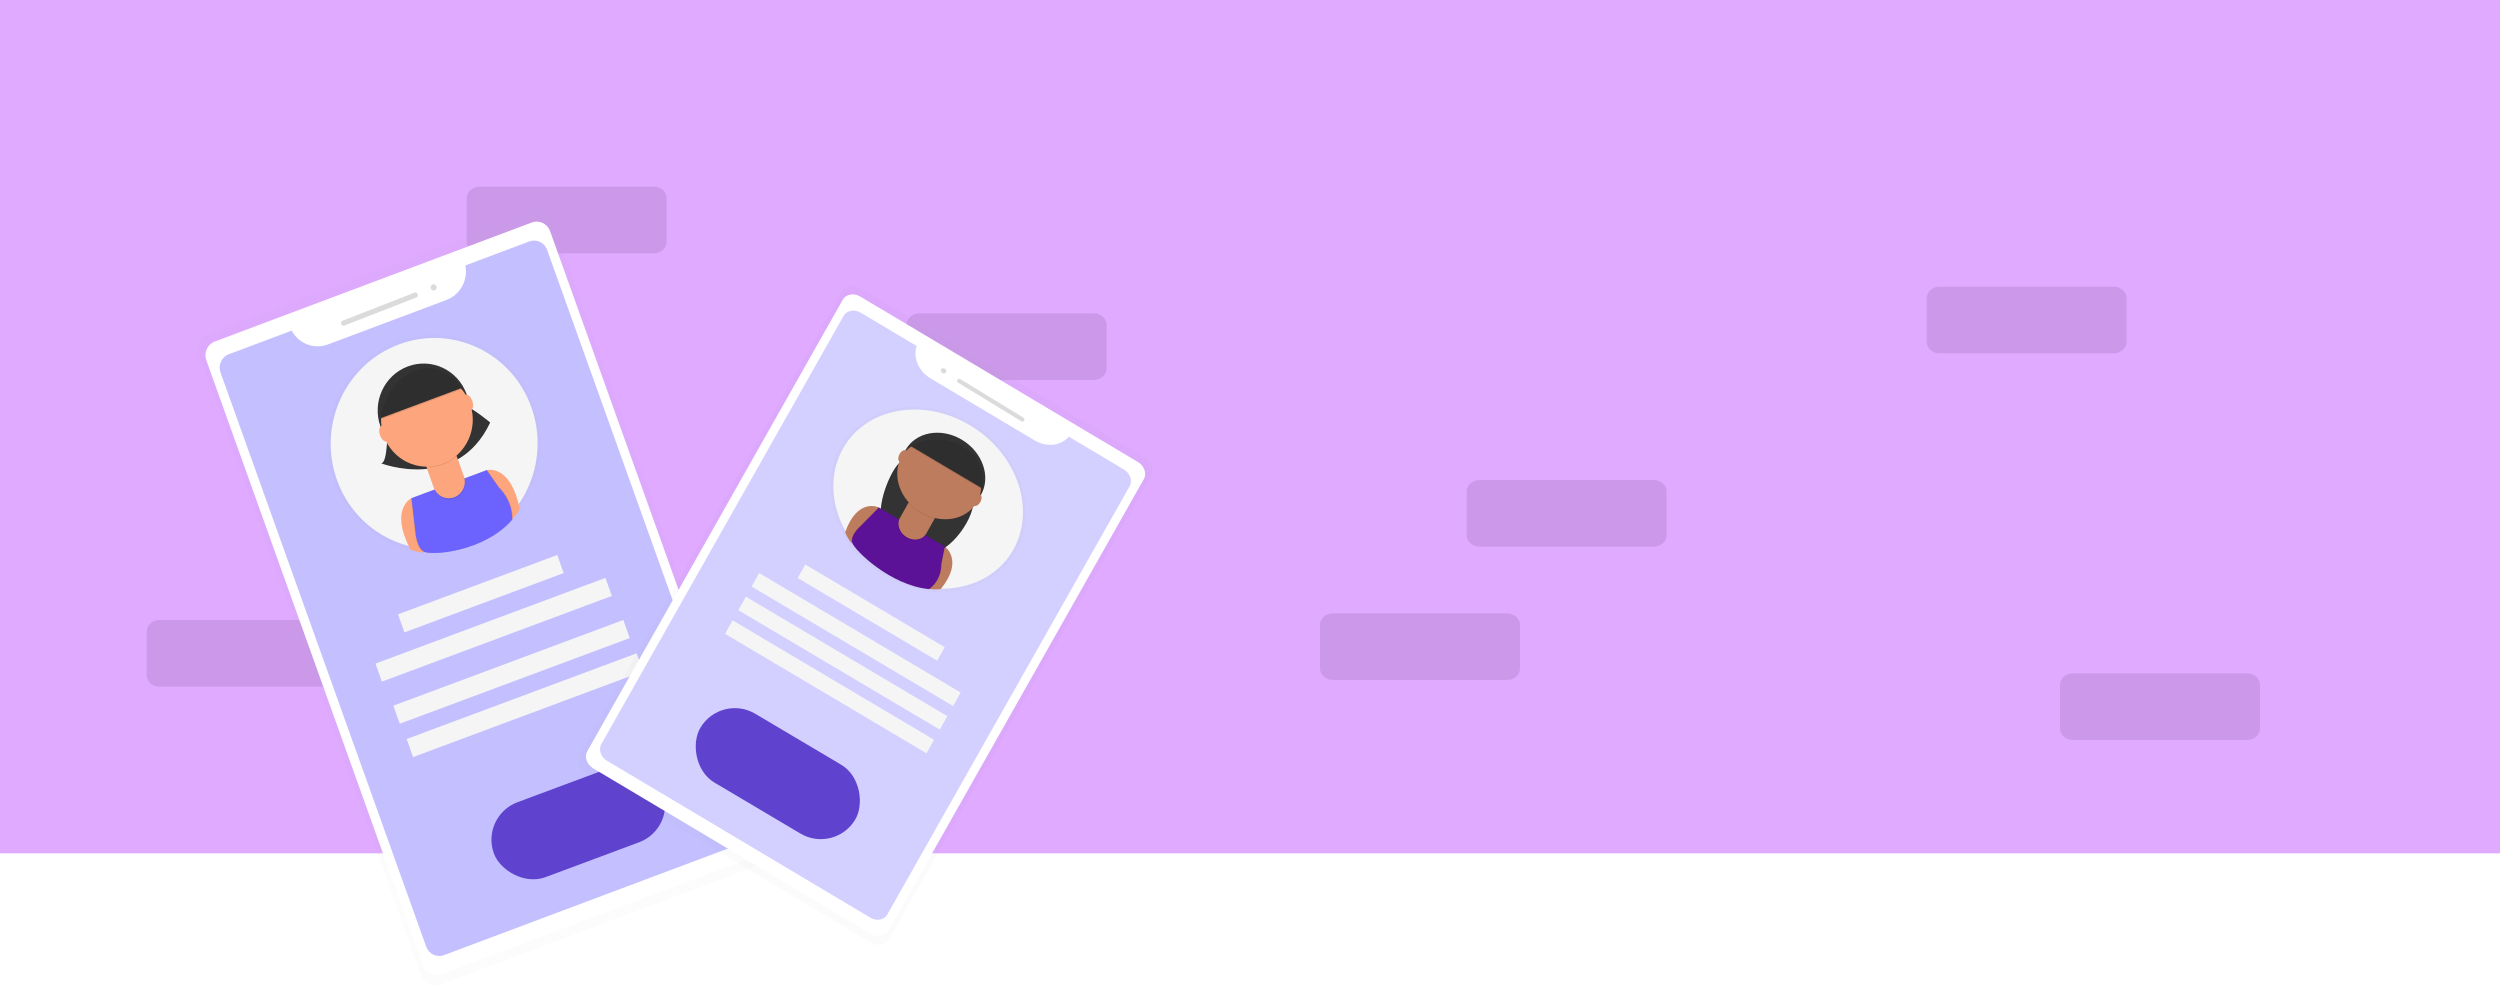 <svg width="375" height="149" viewBox="0 0 375 149" fill="none" xmlns="http://www.w3.org/2000/svg">
<rect width="375" height="149" fill="white"/>
<rect width="375" height="128" fill="#DFAAFF"/>
<path opacity="0.1" d="M98.061 28H71.939C70.868 28 70 28.772 70 29.723V36.277C70 37.228 70.868 38 71.939 38H98.061C99.132 38 100 37.228 100 36.277V29.723C100 28.772 99.132 28 98.061 28Z" fill="#1E0728"/>
<path opacity="0.1" d="M337.061 101H310.939C309.868 101 309 101.772 309 102.723V109.277C309 110.228 309.868 111 310.939 111H337.061C338.132 111 339 110.228 339 109.277V102.723C339 101.772 338.132 101 337.061 101Z" fill="#1E0728"/>
<path opacity="0.1" d="M50.061 93H23.939C22.868 93 22 93.772 22 94.723V101.277C22 102.228 22.868 103 23.939 103H50.061C51.132 103 52 102.228 52 101.277V94.723C52 93.772 51.132 93 50.061 93Z" fill="#1E0728"/>
<path opacity="0.1" d="M248.061 72H221.939C220.868 72 220 72.772 220 73.723V80.277C220 81.228 220.868 82 221.939 82H248.061C249.132 82 250 81.228 250 80.277V73.723C250 72.772 249.132 72 248.061 72Z" fill="#1E0728"/>
<path opacity="0.1" d="M142.415 100H107.585C106.157 100 105 101.62 105 103.619V117.381C105 119.38 106.157 121 107.585 121H142.415C143.843 121 145 119.38 145 117.381V103.619C145 101.62 143.843 100 142.415 100Z" fill="#1E0728"/>
<path opacity="0.1" d="M317.061 43H290.939C289.868 43 289 43.772 289 44.723V51.277C289 52.228 289.868 53 290.939 53H317.061C318.132 53 319 52.228 319 51.277V44.723C319 43.772 318.132 43 317.061 43Z" fill="#1E0728"/>
<path opacity="0.1" d="M226.061 92H199.939C198.868 92 198 92.772 198 93.723V100.277C198 101.228 198.868 102 199.939 102H226.061C227.132 102 228 101.228 228 100.277V93.723C228 92.772 227.132 92 226.061 92Z" fill="#1E0728"/>
<path opacity="0.1" d="M164.061 47H137.939C136.868 47 136 47.772 136 48.723V55.277C136 56.228 136.868 57 137.939 57H164.061C165.132 57 166 56.228 166 55.277V48.723C166 47.772 165.132 47 164.061 47Z" fill="#1E0728"/>
<g opacity="0.5">
<path opacity="0.5" d="M80.027 31.835L31.053 50.221C30.788 50.32 30.546 50.471 30.338 50.666C30.131 50.861 29.963 51.095 29.845 51.356C29.726 51.616 29.659 51.898 29.647 52.185C29.635 52.472 29.678 52.758 29.775 53.027L63.218 146.407C63.315 146.677 63.464 146.924 63.654 147.135C63.846 147.347 64.076 147.517 64.332 147.637C64.588 147.757 64.864 147.824 65.146 147.835C65.428 147.845 65.709 147.799 65.973 147.698L114.947 129.313C115.212 129.214 115.454 129.062 115.661 128.868C115.869 128.673 116.036 128.439 116.155 128.178C116.274 127.918 116.341 127.636 116.353 127.349C116.365 127.062 116.322 126.776 116.225 126.507L82.774 33.128C82.578 32.585 82.179 32.143 81.664 31.901C81.149 31.659 80.56 31.635 80.027 31.835Z" fill="url(#paint0_linear)"/>
</g>
<path d="M79.77 33.374L32.221 51.226C31.111 51.642 30.54 52.897 30.945 54.028L63.472 144.82C63.877 145.951 65.105 146.53 66.215 146.114L113.764 128.262C114.874 127.846 115.445 126.591 115.04 125.46L82.513 34.668C82.108 33.537 80.88 32.958 79.77 33.374Z" fill="white"/>
<path opacity="0.4" d="M69.802 39.817C70.013 40.879 69.845 41.984 69.328 42.932C68.811 43.881 67.978 44.61 66.981 44.988L49.167 51.673C48.168 52.044 47.074 52.037 46.081 51.656C45.088 51.275 44.263 50.543 43.753 49.594L34.319 53.136C34.062 53.233 33.826 53.38 33.624 53.57C33.422 53.759 33.259 53.987 33.144 54.241C33.028 54.495 32.963 54.769 32.951 55.048C32.939 55.328 32.982 55.606 33.075 55.868L63.933 142.007C64.027 142.269 64.171 142.51 64.356 142.715C64.542 142.921 64.765 143.087 65.014 143.204C65.262 143.321 65.531 143.387 65.805 143.398C66.079 143.409 66.353 143.365 66.61 143.267L111.681 126.348C111.938 126.251 112.175 126.104 112.376 125.915C112.578 125.725 112.742 125.497 112.857 125.243C112.973 124.989 113.038 124.715 113.05 124.436C113.061 124.157 113.019 123.878 112.925 123.616L82.068 37.478C81.974 37.215 81.83 36.975 81.645 36.769C81.46 36.564 81.237 36.398 80.988 36.281C80.74 36.164 80.471 36.097 80.198 36.086C79.924 36.075 79.651 36.119 79.394 36.216L69.802 39.817Z" fill="#6C63FF"/>
<path d="M93.496 93L59 105.853L59.962 108.559L94.458 95.705L93.496 93Z" fill="#F5F5F5"/>
<path d="M95.496 98L61 110.853L61.962 113.559L96.458 100.705L95.496 98Z" fill="#F5F5F5"/>
<g opacity="0.5">
<path opacity="0.5" d="M80.158 60.929C79.217 58.283 77.62 55.932 75.522 54.106C73.424 52.279 70.897 51.039 68.188 50.507C65.478 49.974 62.677 50.167 60.058 51.066C57.438 51.966 55.09 53.541 53.242 55.639C51.393 57.737 50.107 60.286 49.508 63.038C48.91 65.79 49.019 68.652 49.826 71.344C50.633 74.037 52.109 76.468 54.112 78.403C56.115 80.337 58.576 81.707 61.255 82.381L61.288 82.445C61.95 82.742 62.663 82.902 63.387 82.916L63.382 82.841C64.304 83.195 67.62 83.076 71.025 81.797L71.098 81.77C73.257 80.966 75.46 79.706 77.115 77.802C77.115 77.802 77.119 77.755 77.12 77.67C77.553 77.225 77.913 76.712 78.186 76.151C78.173 76.09 78.16 76.029 78.147 75.968C79.652 73.812 80.621 71.316 80.971 68.697C81.321 66.077 81.042 63.411 80.158 60.929Z" fill="url(#paint1_linear)"/>
</g>
<path d="M70.408 81.402C78.464 78.401 82.627 69.311 79.708 61.099C76.788 52.886 67.891 48.662 59.835 51.664C51.78 54.665 47.616 63.756 50.536 71.968C53.456 80.18 62.353 84.404 70.408 81.402Z" fill="#F5F5F5"/>
<path d="M62.209 43.881L51.357 48.113C51.195 48.176 51.114 48.361 51.175 48.526L51.224 48.658C51.285 48.823 51.467 48.906 51.629 48.842L62.48 44.61C62.642 44.547 62.723 44.362 62.662 44.197L62.613 44.065C62.551 43.9 62.37 43.818 62.209 43.881Z" fill="#DBDBDB"/>
<path d="M65.205 43.547C65.442 43.455 65.561 43.184 65.472 42.942C65.382 42.7 65.116 42.579 64.879 42.672C64.642 42.764 64.522 43.035 64.612 43.277C64.702 43.519 64.968 43.64 65.205 43.547Z" fill="#DBDBDB"/>
<path d="M83.587 83.251L59.705 92.149L60.666 94.854L84.549 85.956L83.587 83.251Z" fill="#F5F5F5"/>
<path d="M90.817 86.683L56.321 99.537L57.283 102.242L91.779 89.389L90.817 86.683Z" fill="#F5F5F5"/>
<path d="M61.723 74.723C61.723 74.723 58.351 76.308 61.565 82.42C62.207 82.709 62.898 82.864 63.6 82.877L63.157 75.404L61.723 74.723Z" fill="#FDA57D"/>
<path d="M73.001 70.521C73.001 70.521 76.578 69.516 77.955 76.313C77.644 76.957 77.212 77.531 76.682 78.003L72.329 71.986L73.001 70.521Z" fill="#FDA57D"/>
<path d="M58.113 64.09C58.113 64.09 58.203 69.612 57.137 69.488C57.137 69.488 68.56 73.912 73.527 63.381C73.527 63.381 71.302 61.432 68.639 60.168L58.113 64.09Z" fill="#333333"/>
<path d="M65.874 68.142C69.445 66.811 71.291 62.782 69.996 59.141C68.702 55.501 64.758 53.628 61.187 54.959C57.616 56.289 55.77 60.319 57.065 63.96C58.359 67.6 62.303 69.473 65.874 68.142Z" fill="#333333"/>
<path opacity="0.1" d="M72.934 70.546L61.657 74.748L62.239 79.739C62.239 79.739 62.379 82.099 63.477 82.75C64.575 83.401 72.52 82.852 76.762 77.97C76.785 76.572 76.359 75.206 75.547 74.082C74.183 72.16 75.346 73.987 75.346 73.987L72.934 70.546Z" fill="black"/>
<path opacity="0.1" d="M73.085 70.49L61.807 74.692L62.389 79.683C62.389 79.683 62.529 82.043 63.627 82.694C64.725 83.345 72.67 82.796 76.913 77.913C76.936 76.516 76.509 75.15 75.698 74.026C74.333 72.104 75.497 73.931 75.497 73.931L73.085 70.49Z" fill="black"/>
<path d="M73.001 70.521L61.723 74.723L62.305 79.714C62.305 79.714 62.445 82.074 63.543 82.725C64.641 83.376 72.586 82.827 76.829 77.945C76.852 76.547 76.425 75.182 75.614 74.058C74.249 72.136 75.413 73.962 75.413 73.962L73.001 70.521Z" fill="#6C63FF"/>
<path opacity="0.1" d="M63.819 69.623L68.331 67.942L69.637 71.616C69.854 72.226 69.824 72.899 69.554 73.488C69.285 74.077 68.797 74.533 68.199 74.756C67.601 74.979 66.941 74.95 66.365 74.677C65.788 74.403 65.343 73.907 65.126 73.297L63.819 69.623Z" fill="black"/>
<path d="M63.758 69.451L68.27 67.77L69.578 71.449C69.794 72.059 69.765 72.733 69.495 73.321C69.225 73.91 68.738 74.366 68.14 74.589C67.541 74.812 66.882 74.784 66.305 74.51C65.729 74.236 65.283 73.74 65.067 73.13L63.758 69.451Z" fill="#FDA57D"/>
<path opacity="0.1" d="M64.009 70.11C65.66 70.122 67.262 69.53 68.525 68.441L68.324 67.876L63.813 69.557L64.009 70.11Z" fill="black"/>
<path d="M66.383 69.573C69.954 68.242 71.799 64.212 70.505 60.572C69.211 56.932 65.267 55.059 61.696 56.39C58.125 57.72 56.279 61.75 57.573 65.39C58.868 69.031 62.812 70.903 66.383 69.573Z" fill="#FDA57D"/>
<path d="M56.966 62.781L69.296 58.187C69.296 58.187 66.439 53.504 61.893 55.564C57.346 57.624 56.966 62.781 56.966 62.781Z" fill="#333333"/>
<path d="M58.015 66.21C58.347 66.086 58.433 65.471 58.208 64.836C57.982 64.201 57.53 63.786 57.197 63.91C56.865 64.034 56.779 64.649 57.005 65.284C57.23 65.919 57.683 66.333 58.015 66.21Z" fill="#FDA57D"/>
<path d="M70.646 61.503C70.978 61.38 71.064 60.764 70.839 60.13C70.613 59.495 70.161 59.08 69.828 59.204C69.496 59.328 69.41 59.943 69.636 60.578C69.861 61.213 70.314 61.627 70.646 61.503Z" fill="#FDA57D"/>
<path opacity="0.1" d="M57.027 62.953L69.357 58.358C69.357 58.358 66.5 53.675 61.954 55.735C57.407 57.795 57.027 62.953 57.027 62.953Z" fill="black"/>
<rect x="72" y="122.429" width="27" height="12" rx="6" transform="rotate(-20.44 72 122.429)" fill="#5F43CE"/>
<g opacity="0.5">
<path opacity="0.5" d="M128.95 43.165L171.836 68.718C172.067 68.856 172.274 69.032 172.445 69.236C172.615 69.44 172.745 69.668 172.829 69.908C172.912 70.147 172.946 70.393 172.93 70.632C172.913 70.87 172.847 71.096 172.733 71.297L133.331 140.947C133.217 141.149 133.058 141.321 132.864 141.454C132.67 141.586 132.444 141.678 132.199 141.722C131.954 141.766 131.696 141.762 131.438 141.711C131.18 141.659 130.928 141.561 130.697 141.422L87.811 115.869C87.58 115.732 87.373 115.556 87.203 115.351C87.032 115.147 86.902 114.919 86.819 114.679C86.735 114.44 86.701 114.194 86.717 113.955C86.734 113.717 86.801 113.491 86.914 113.29L126.323 43.642C126.553 43.237 126.959 42.959 127.452 42.87C127.944 42.78 128.484 42.886 128.95 43.165Z" fill="url(#paint2_linear)"/>
</g>
<path d="M88.991 115.258L130.629 140.068C131.601 140.647 132.776 140.432 133.253 139.589L171.572 71.871C172.049 71.027 171.648 69.874 170.677 69.295L129.039 44.485C128.067 43.906 126.892 44.12 126.415 44.964L88.096 112.682C87.619 113.526 88.019 114.679 88.991 115.258Z" fill="white"/>
<path opacity="0.3" d="M137.508 51.906C137.214 52.734 137.262 53.678 137.643 54.569C138.024 55.459 138.713 56.236 139.586 56.759L155.184 66.052C156.059 66.569 157.057 66.797 157.999 66.695C158.94 66.593 159.762 66.168 160.317 65.496L168.578 70.419C168.803 70.553 169.005 70.724 169.17 70.923C169.336 71.122 169.463 71.344 169.544 71.578C169.625 71.811 169.659 72.05 169.643 72.282C169.627 72.514 169.562 72.735 169.451 72.93L133.098 137.178C132.987 137.373 132.833 137.54 132.645 137.67C132.456 137.799 132.237 137.888 131.999 137.931C131.762 137.974 131.51 137.971 131.26 137.922C131.01 137.872 130.765 137.778 130.54 137.644L91.072 114.128C90.846 113.994 90.645 113.822 90.479 113.623C90.313 113.424 90.186 113.202 90.105 112.969C90.024 112.736 89.991 112.496 90.007 112.264C90.023 112.032 90.088 111.812 90.198 111.616L126.551 47.369C126.662 47.173 126.816 47.006 127.004 46.877C127.193 46.747 127.412 46.658 127.649 46.615C127.887 46.571 128.138 46.574 128.389 46.623C128.639 46.672 128.884 46.767 129.109 46.901L137.508 51.906Z" fill="#6C63FF"/>
<path d="M110.749 91.525L140.966 109.445L142.101 107.425L111.884 89.506L110.749 91.525Z" fill="#F5F5F5"/>
<path d="M108.757 95.07L138.974 112.99L140.109 110.97L109.892 93.051L108.757 95.07Z" fill="#F5F5F5"/>
<g opacity="0.5">
<path opacity="0.5" d="M126.052 67.057C127.163 65.082 128.843 63.49 130.93 62.435C133.016 61.381 135.438 60.9 137.959 61.039C140.48 61.179 143.015 61.934 145.316 63.232C147.618 64.529 149.608 66.325 151.093 68.444C152.578 70.563 153.507 72.933 153.789 75.323C154.072 77.714 153.699 80.043 152.707 82.085C151.714 84.127 150.136 85.811 148.126 86.975C146.115 88.138 143.741 88.74 141.235 88.724L141.199 88.769C140.567 88.873 139.901 88.852 139.24 88.709L139.252 88.649C138.377 88.743 135.367 87.939 132.385 86.162L132.321 86.124C130.43 85.002 128.542 83.497 127.215 81.579C127.215 81.579 127.216 81.54 127.223 81.469C126.871 81.011 126.592 80.513 126.397 79.993C126.414 79.946 126.432 79.898 126.449 79.851C125.284 77.758 124.639 75.499 124.57 73.271C124.501 71.042 125.009 68.91 126.052 67.057Z" fill="url(#paint3_linear)"/>
</g>
<path d="M132.985 85.969C140.041 90.153 148.554 88.576 152 82.446C155.445 76.316 152.518 67.955 145.462 63.77C138.406 59.586 129.893 61.163 126.447 67.293C123.001 73.423 125.928 81.784 132.985 85.969Z" fill="#F5F5F5"/>
<path d="M143.723 57.405L153.21 63.197C153.352 63.284 153.525 63.255 153.597 63.132L153.654 63.034C153.726 62.912 153.669 62.742 153.528 62.656L144.04 56.863C143.899 56.777 143.726 56.806 143.654 56.929L143.597 57.027C143.525 57.149 143.582 57.319 143.723 57.405Z" fill="#DBDBDB"/>
<path d="M141.907 55.855C142.013 55.675 141.93 55.427 141.722 55.3C141.515 55.174 141.262 55.217 141.156 55.396C141.051 55.576 141.134 55.824 141.342 55.951C141.549 56.077 141.802 56.034 141.907 55.855Z" fill="#DBDBDB"/>
<path d="M119.661 86.699L140.58 99.105L141.715 97.085L120.796 84.68L119.661 86.699Z" fill="#F5F5F5"/>
<path d="M112.742 87.981L142.959 105.9L144.094 103.881L113.877 85.961L112.742 87.981Z" fill="#F5F5F5"/>
<path d="M131.837 76.125C131.837 76.125 128.672 74.537 126.768 79.832C126.99 80.427 127.329 80.991 127.767 81.492L132.309 77.473L131.837 76.125Z" fill="#BE7C5E"/>
<path d="M141.716 81.983C141.716 81.983 144.638 84.005 141.125 88.346C140.512 88.446 139.867 88.426 139.226 88.288L140.343 82.238L141.716 81.983Z" fill="#BE7C5E"/>
<path d="M136.407 68.308C136.407 68.308 135.84 68.762 135.123 69.251C133.555 70.321 131.144 76.57 132.534 78.212C134.091 80.054 136.403 82.013 139.534 82.747C142.255 83.386 146.654 77.248 145.916 74.688C145.831 74.387 145.739 74.085 145.627 73.778L136.407 68.308Z" fill="#333333"/>
<path d="M138.723 75.784C141.851 77.639 145.625 76.94 147.152 74.223C148.68 71.505 147.382 67.799 144.254 65.944C141.126 64.089 137.352 64.788 135.825 67.505C134.297 70.223 135.595 73.929 138.723 75.784Z" fill="#333333"/>
<path opacity="0.1" d="M141.658 81.949L131.779 76.091L128.927 78.977C128.927 78.977 127.493 80.245 127.77 81.342C128.048 82.438 133.451 87.761 139.298 88.328C140.215 87.65 140.825 86.672 141.035 85.543C141.409 83.629 140.969 85.355 140.969 85.355L141.658 81.949Z" fill="black"/>
<path opacity="0.1" d="M141.789 82.027L131.911 76.169L129.059 79.055C129.059 79.055 127.625 80.323 127.902 81.42C128.179 82.516 133.582 87.84 139.43 88.406C140.347 87.729 140.957 86.751 141.167 85.622C141.54 83.707 141.101 85.433 141.101 85.433L141.789 82.027Z" fill="black"/>
<path d="M141.716 81.983L131.837 76.125L128.986 79.011C128.986 79.011 127.551 80.28 127.828 81.376C128.106 82.472 133.509 87.796 139.356 88.362C140.273 87.685 140.883 86.707 141.093 85.578C141.467 83.664 141.027 85.389 141.027 85.389L141.716 81.983Z" fill="#5C1296"/>
<path opacity="0.1" d="M136.462 75.072L140.413 77.415L138.871 80.158C138.745 80.383 138.568 80.576 138.352 80.725C138.136 80.875 137.884 80.978 137.611 81.028C137.338 81.079 137.049 81.076 136.761 81.02C136.472 80.964 136.19 80.856 135.931 80.702C135.407 80.392 135.006 79.913 134.816 79.371C134.627 78.829 134.664 78.269 134.92 77.814L136.462 75.072Z" fill="black"/>
<path d="M136.534 74.944L140.485 77.287L138.941 80.033C138.815 80.258 138.638 80.451 138.422 80.601C138.206 80.75 137.954 80.853 137.681 80.903C137.408 80.954 137.119 80.951 136.831 80.895C136.542 80.84 136.26 80.732 136.001 80.578C135.477 80.267 135.076 79.788 134.887 79.247C134.697 78.705 134.734 78.145 134.99 77.69L136.534 74.944Z" fill="#BE7C5E"/>
<path opacity="0.1" d="M136.268 75.447C137.309 76.616 138.709 77.451 140.214 77.799L140.451 77.378L136.5 75.034L136.268 75.447Z" fill="black"/>
<path d="M138.123 76.852C141.251 78.707 145.025 78.008 146.552 75.291C148.08 72.573 146.782 68.867 143.654 67.012C140.526 65.157 136.752 65.856 135.225 68.573C133.697 71.291 134.995 74.997 138.123 76.852Z" fill="#BE7C5E"/>
<path d="M136.523 66.852L147.324 73.257C147.324 73.257 148.531 68.921 144.312 66.741C140.094 64.561 136.523 66.852 136.523 66.852Z" fill="#333333"/>
<path d="M134.976 69.291C135.267 69.463 135.719 69.219 135.986 68.745C136.252 68.271 136.232 67.747 135.941 67.574C135.65 67.402 135.198 67.646 134.932 68.12C134.665 68.594 134.685 69.118 134.976 69.291Z" fill="#BE7C5E"/>
<path d="M146.04 75.852C146.331 76.024 146.783 75.78 147.05 75.306C147.316 74.832 147.296 74.308 147.005 74.135C146.714 73.963 146.262 74.207 145.996 74.681C145.73 75.155 145.749 75.679 146.04 75.852Z" fill="#BE7C5E"/>
<path opacity="0.1" d="M136.451 66.979L147.252 73.384C147.252 73.384 148.459 69.049 144.24 66.869C140.022 64.689 136.451 66.979 136.451 66.979Z" fill="black"/>
<rect x="108.121" y="104" width="27" height="12" rx="6" transform="rotate(30.67 108.121 104)" fill="#5F43CE"/>
<defs>
<linearGradient id="paint0_linear" x1="54601.6" y1="73912.2" x2="74367" y2="11478.2" gradientUnits="userSpaceOnUse">
<stop stop-color="#808080" stop-opacity="0.25"/>
<stop offset="0.54" stop-color="#808080" stop-opacity="0.12"/>
<stop offset="1" stop-color="#808080" stop-opacity="0.1"/>
</linearGradient>
<linearGradient id="paint1_linear" x1="23172.4" y1="7487.65" x2="20841" y2="1230.78" gradientUnits="userSpaceOnUse">
<stop stop-color="#808080" stop-opacity="0.25"/>
<stop offset="0.54" stop-color="#808080" stop-opacity="0.12"/>
<stop offset="1" stop-color="#808080" stop-opacity="0.1"/>
</linearGradient>
<linearGradient id="paint2_linear" x1="-11459.6" y1="63693.6" x2="-14267.4" y2="7684.74" gradientUnits="userSpaceOnUse">
<stop stop-color="#808080" stop-opacity="0.25"/>
<stop offset="0.54" stop-color="#808080" stop-opacity="0.12"/>
<stop offset="1" stop-color="#808080" stop-opacity="0.1"/>
</linearGradient>
<linearGradient id="paint3_linear" x1="2523.53" y1="11782.4" x2="5270.91" y2="7149.5" gradientUnits="userSpaceOnUse">
<stop stop-color="#808080" stop-opacity="0.25"/>
<stop offset="0.54" stop-color="#808080" stop-opacity="0.12"/>
<stop offset="1" stop-color="#808080" stop-opacity="0.1"/>
</linearGradient>
</defs>
</svg>
